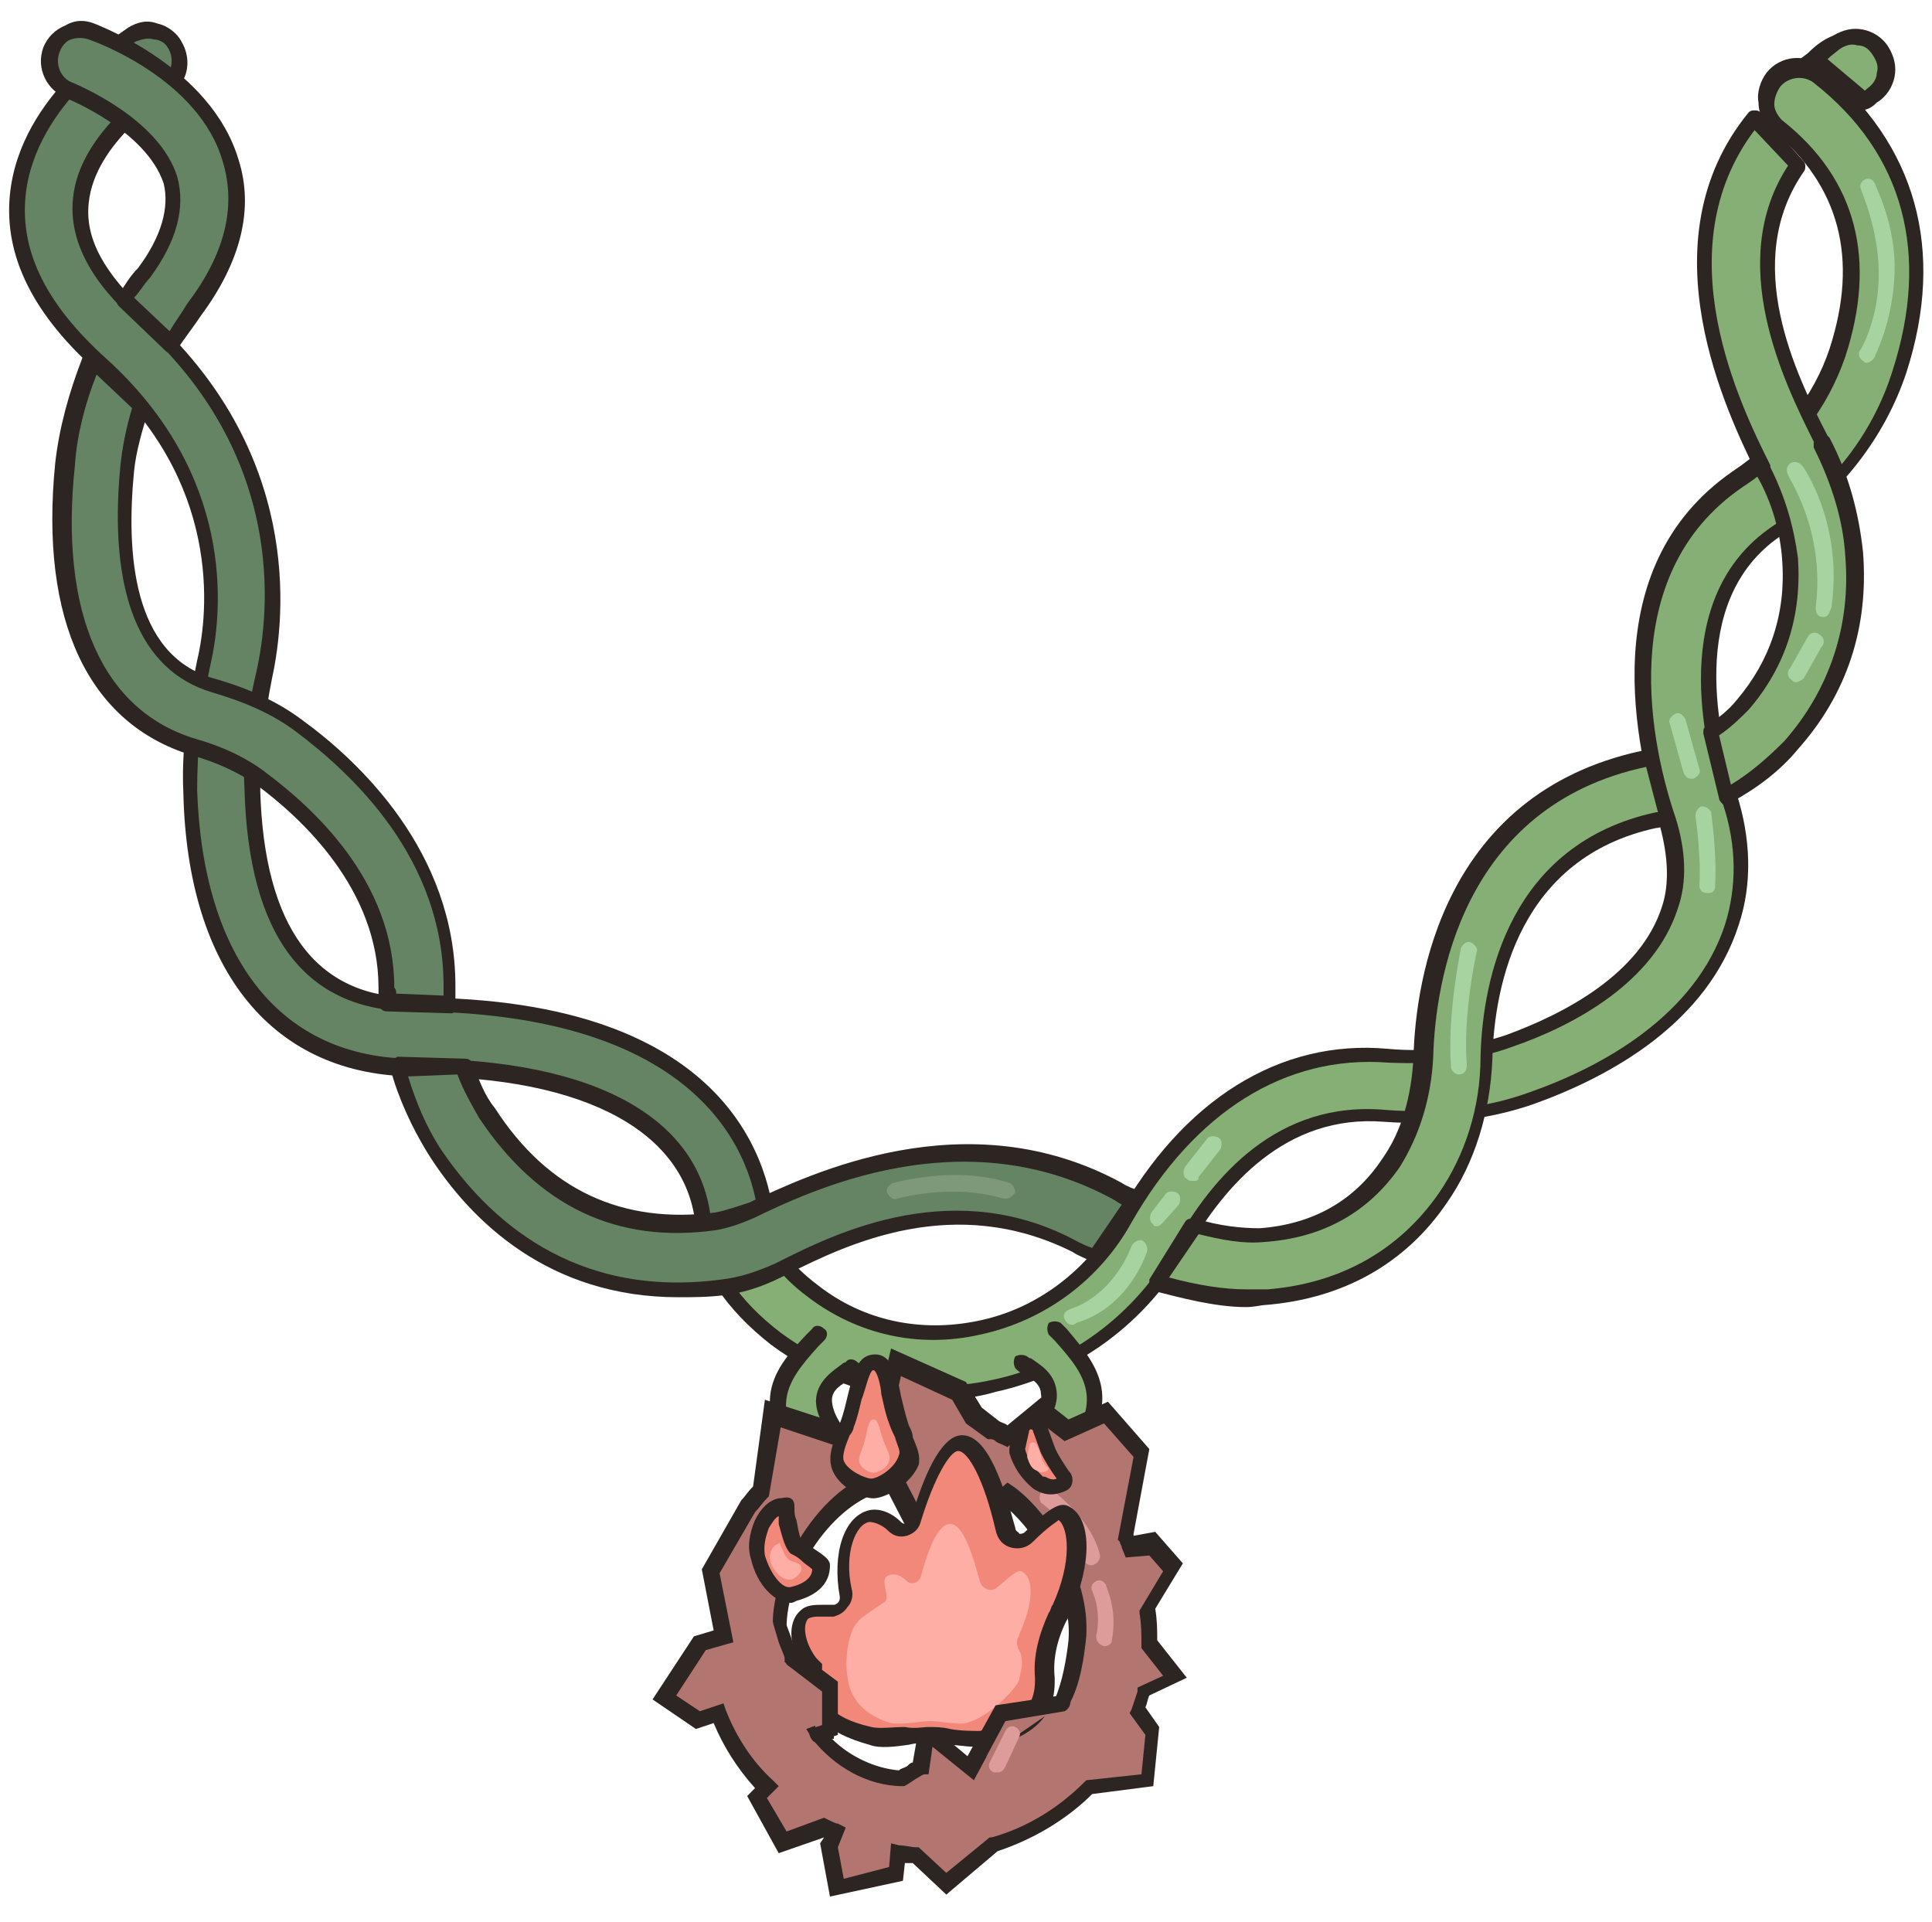 <?xml version="1.0" encoding="utf-8"?>
<!-- Generator: Adobe Illustrator 24.2.3, SVG Export Plug-In . SVG Version: 6.00 Build 0)  -->
<svg version="1.1" id="Lag_1" xmlns="http://www.w3.org/2000/svg" xmlns:xlink="http://www.w3.org/1999/xlink" x="0px" y="0px"
	 viewBox="0 0 98 97.5" style="enable-background:new 0 0 98 97.5;" xml:space="preserve">
<style type="text/css">
	.st0{fill:#85AF75;}
	.st1{fill:#2D2521;}
	.st2{fill:#648463;}
	.st3{fill:#A6D39F;}
	.st4{fill:#7D9979;}
	.st5{fill:#B27570;}
	.st6{fill:#DD9C99;}
	.st7{fill:#F28879;}
	.st8{fill:#FFAEA6;}
</style>
<g>
	<g>
		<g>
			<g>
				<g>
					<g>
						<path class="st0" d="M38.9,62.2c0,0.7,0.8,1.9,2.4,3.1c2.4,1.8,5.4,2.5,8.4,1.9c3.1-0.7,5.8-2.7,7.4-5.5
							c3.2-5.8,7.9-8.7,13.3-8.3c2.2,0.2,4.3-0.1,6.1-0.7c3.1-1.1,7-3.2,8.2-6.7c0.4-1.3,0.4-2.8-0.1-4.3
							c-1.2-3.6-3.3-12.6,3.6-17.3c2.5-1.7,4.2-3.9,5-6.4c1.6-4.8,0.5-8.7-3.1-11.6c-0.7-0.6-0.8-1.6-0.2-2.3
							c0.6-0.7,1.6-0.8,2.3-0.2c4.7,3.8,6.1,9,4.1,15.1c-1.1,3.2-3.2,6-6.3,8.1c-5,3.4-3.3,10.6-2.3,13.6c0.7,2.2,0.8,4.4,0.1,6.3
							c-1.5,4.8-6.4,7.4-10.1,8.8c-2.3,0.8-4.8,1.1-7.5,0.9c-5.2-0.4-8.5,3.4-10.3,6.6c-2,3.7-5.5,6.2-9.6,7.1
							c-0.9,0.2-1.9,0.3-2.8,0.3c-2.9,0-5.8-0.9-8.2-2.7c-2.2-1.7-3.5-3.7-3.6-5.5"/>
						<path class="st1" d="M47.5,71c-3,0-6-1-8.4-2.8c-2.3-1.8-3.7-3.9-3.8-5.8c0-0.2,0.2-0.4,0.4-0.4c0.2,0,0.4,0.2,0.4,0.4
							c0.1,1.7,1.4,3.6,3.5,5.2c2.3,1.7,5.1,2.7,7.9,2.7c0.9,0,1.9-0.1,2.8-0.3c3.9-0.8,7.3-3.3,9.3-6.9c1.9-3.4,5.2-7.3,10.7-6.8
							c2.6,0.2,5.1-0.1,7.3-0.9c3.7-1.3,8.4-3.9,9.9-8.5c0.6-1.9,0.6-4-0.1-6.1c-1-3-2.8-10.5,2.5-14.1c3-2,5.1-4.7,6.1-7.9
							c1.9-5.9,0.6-11-4-14.6c-0.5-0.4-1.3-0.3-1.7,0.2c-0.2,0.3-0.3,0.6-0.3,0.9c0,0.3,0.2,0.6,0.4,0.8c3.8,3,4.8,7.1,3.2,12
							c-0.9,2.6-2.6,4.9-5.2,6.6c-6.6,4.5-4.6,13.3-3.4,16.8c0.5,1.6,0.6,3.2,0.1,4.6c-1.2,3.7-5.2,5.9-8.4,7
							c-1.9,0.7-4,0.9-6.3,0.8c-5.2-0.4-9.8,2.5-13,8.1c-1.6,2.9-4.4,5-7.7,5.7c-3.1,0.7-6.2,0-8.7-1.9c-1.5-1.1-2.5-2.5-2.5-3.4
							c0-0.2,0.2-0.4,0.4-0.4c0.2,0,0.4,0.2,0.4,0.4c0,0.5,0.6,1.6,2.2,2.8c2.3,1.8,5.2,2.4,8.1,1.8c3-0.6,5.6-2.6,7.1-5.3
							c3.3-5.9,8.2-9,13.7-8.5c2.1,0.2,4.2-0.1,6-0.7c3-1.1,6.8-3.1,7.9-6.5c0.4-1.2,0.3-2.6-0.1-4.1C83,38,80.8,28.8,87.9,23.9
							c2.4-1.6,4.1-3.8,4.9-6.2c1.5-4.6,0.5-8.3-2.9-11.1c-0.4-0.3-0.7-0.8-0.7-1.4c-0.1-0.5,0.1-1.1,0.4-1.5c0.7-0.9,2-1,2.8-0.3
							c4.8,3.9,6.3,9.3,4.3,15.5c-1.1,3.3-3.3,6.1-6.4,8.3c-4.8,3.3-3.1,10.3-2.2,13.1c0.7,2.2,0.8,4.5,0.1,6.6
							c-1.6,5-6.5,7.7-10.4,9.1c-2.3,0.8-4.9,1.1-7.6,0.9c-5-0.4-8.1,3.3-9.9,6.4c-2.1,3.8-5.7,6.4-9.8,7.3
							C49.5,70.9,48.5,71,47.5,71z"/>
					</g>
					<g>
						<path class="st2" d="M35.7,62.4c-0.3-5.2-5.6-8.2-14.7-8.2c-7,0-11.2-5.1-11.4-14c-0.1-2.1,0.2-4.2,0.7-6.6
							c0.6-2.6,1.2-9.3-5.2-15C2,15.8,0.6,12.9,0.9,9.9c0.5-5,5.6-8,5.8-8.2c0.8-0.5,1.8-0.2,2.2,0.6c0.5,0.8,0.2,1.8-0.6,2.2
							c-0.1,0-3.9,2.4-4.2,5.7c-0.2,1.9,0.9,3.9,3.1,5.9c7.7,6.8,6.9,15,6.2,18.1c-0.5,2.1-0.7,4-0.6,5.8c0.2,7.2,3,10.9,8.2,10.9
							c16,0,17.7,8.6,17.9,11.3"/>
						<path class="st1" d="M35.7,62.8c-0.2,0-0.4-0.2-0.4-0.4c-0.3-4.9-5.5-7.8-14.2-7.8c-7.2,0-11.6-5.3-11.8-14.4
							c-0.1-2.1,0.2-4.3,0.7-6.7c0.6-2.5,1.2-9.1-5-14.6C1.7,16,0.2,13,0.5,9.9c0.5-5.2,5.8-8.3,6-8.5C7,1.1,7.5,1,8,1.2
							c0.5,0.1,1,0.5,1.2,0.9c0.6,1,0.3,2.2-0.7,2.8c0,0-3.7,2.3-4,5.4c-0.2,1.8,0.8,3.6,3,5.6c7.8,7,7,15.3,6.3,18.5
							c-0.4,2-0.6,3.9-0.6,5.7c0.2,6.9,2.8,10.5,7.8,10.5c16.4,0,18.1,8.9,18.3,11.6c0,0.2-0.2,0.4-0.4,0.4c-0.2,0-0.4-0.2-0.4-0.4
							c-0.1-2.5-1.8-10.8-17.5-10.9c-5.5,0-8.4-3.8-8.6-11.3c-0.1-1.8,0.1-3.8,0.6-5.9c0.7-3.1,1.5-11-6-17.7
							c-2.4-2.1-3.5-4.2-3.3-6.3c0.3-3.5,4.4-6,4.4-6c0.6-0.3,0.8-1.1,0.4-1.7C8.4,2.2,8.1,2,7.8,2c-0.3-0.1-0.6,0-0.9,0.1
							C6.7,2.2,1.8,5.2,1.3,9.9c-0.3,2.9,1.1,5.6,4.1,8.3c6.5,5.9,5.9,12.7,5.3,15.4c-0.5,2.3-0.7,4.4-0.7,6.5
							c0.3,8.6,4.3,13.6,11,13.6c9.3,0,14.8,3.1,15.1,8.6C36.1,62.6,35.9,62.7,35.7,62.8C35.7,62.8,35.7,62.8,35.7,62.8z"/>
					</g>
				</g>
				<g>
					<g>
						<path class="st2" d="M8.7,17.5c0.4-0.6,0.7-1.2,1.2-1.8c1.9-2.6,2.6-5.1,1.9-7.5c-1.3-4.4-6.8-6.5-7-6.6
							c-0.8-0.3-1.8,0.1-2.1,1c-0.3,0.8,0.1,1.8,1,2.1c0,0,4.2,1.6,5.1,4.5c0.4,1.4,0,3-1.3,4.7c-0.3,0.5-0.7,0.9-1,1.4L8.7,17.5z"
							/>
						<path class="st1" d="M8.7,17.9c-0.1,0-0.2,0-0.3-0.1L6,15.5C5.9,15.4,5.9,15.1,6,15c0.3-0.5,0.6-1,1-1.4
							c1.2-1.6,1.6-3.1,1.3-4.3C7.4,6.6,3.4,5,3.4,5c-1-0.4-1.6-1.5-1.2-2.6c0.2-0.5,0.6-0.9,1.1-1.1C3.8,1,4.3,1,4.8,1.2
							c0.2,0.1,5.9,2.2,7.3,6.9c0.8,2.5,0.1,5.2-1.9,7.9c-0.4,0.6-0.8,1.1-1.2,1.7C9,17.8,8.9,17.9,8.7,17.9
							C8.7,17.9,8.7,17.9,8.7,17.9z M6.8,15.1l1.8,1.7c0.3-0.5,0.6-0.9,0.9-1.4c1.9-2.5,2.5-4.9,1.8-7.2C10.1,4,4.8,2.1,4.5,2
							C4.2,1.9,3.9,1.9,3.6,2C3.3,2.1,3.1,2.4,3,2.7C2.8,3.3,3.1,4,3.7,4.2C3.9,4.3,8.1,6,9,9c0.4,1.5,0,3.2-1.4,5.1
							C7.3,14.4,7.1,14.8,6.8,15.1z"/>
					</g>
					<g>
						<path class="st2" d="M22.9,51c0-0.3,0-0.6,0-0.9c0-6.6-4.8-11.1-7.7-13.2c-1.2-0.9-2.6-1.6-4.4-2.1c-4.3-1.3-4.7-6.7-4.3-10.9
							c0.1-1,0.3-2.1,0.7-3.1l-2.5-2.5c-0.7,1.7-1.2,3.5-1.4,5.3c-0.8,7.8,1.5,12.9,6.6,14.4c1.4,0.4,2.5,0.9,3.4,1.6
							c2.4,1.7,6.3,5.4,6.3,10.6c0,0.3,0,0.5,0,0.8L22.9,51z"/>
						<path class="st1" d="M22.9,51.4C22.9,51.4,22.9,51.4,22.9,51.4l-3.3-0.1c-0.2,0-0.4-0.2-0.4-0.4c0-0.3,0-0.5,0-0.8
							c0-5-3.9-8.6-6.2-10.3c-0.9-0.6-1.9-1.1-3.3-1.5c-5.2-1.6-7.7-6.8-6.9-14.8c0.2-1.8,0.7-3.6,1.4-5.4c0.1-0.1,0.2-0.2,0.3-0.2
							c0.1,0,0.3,0,0.4,0.1l2.5,2.5c0.1,0.1,0.1,0.3,0.1,0.4c-0.3,1-0.6,2-0.7,3c-0.4,4.1-0.1,9.3,4,10.5c1.8,0.5,3.3,1.2,4.5,2.1
							c2.9,2.1,7.8,6.7,7.8,13.5c0,0.3,0,0.6,0,0.9c0,0.1,0,0.2-0.1,0.3C23.1,51.3,23,51.4,22.9,51.4z M20.1,50.4l2.4,0.1
							c0-0.2,0-0.3,0-0.5c0-6.5-4.7-10.8-7.5-12.9c-1.2-0.9-2.6-1.5-4.3-2c-3.6-1.1-5.2-5-4.6-11.4c0.1-1,0.3-2,0.6-3L4.9,19
							c-0.6,1.5-1,3.1-1.1,4.6C3,31.1,5.2,36.1,10,37.5c1.4,0.4,2.6,1,3.5,1.7c2.4,1.8,6.5,5.5,6.5,10.9
							C20.1,50.2,20.1,50.3,20.1,50.4z"/>
					</g>
					<g>
						<path class="st0" d="M94.6,5.1c0.1-0.1,0.3-0.2,0.4-0.3c0.7-0.5,1-1.5,0.5-2.2c-0.5-0.7-1.5-1-2.2-0.5C92.8,2.4,92.4,2.7,92,3
							L94.6,5.1z"/>
						<path class="st1" d="M94.5,5.6l-3.2-2.6l0.4-0.3C92.1,2.3,92.5,2,93,1.8c0.5-0.3,1-0.4,1.5-0.3c0.5,0.1,1,0.4,1.3,0.9
							c0.3,0.5,0.4,1,0.3,1.5s-0.4,1-0.9,1.3c-0.1,0.1-0.2,0.2-0.4,0.3L94.5,5.6z M92.7,3l1.9,1.6c0,0,0.1-0.1,0.1-0.1
							C95,4.3,95.2,4,95.2,3.7c0.1-0.3,0-0.6-0.2-0.9c-0.2-0.3-0.4-0.5-0.8-0.5c-0.3-0.1-0.6,0-0.9,0.2C93.2,2.6,92.9,2.8,92.7,3z"
							/>
					</g>
					<g>
						<path class="st0" d="M91.2,8.4c-3.4,4.8-0.3,11,1.2,14c0.9,1.9,1.5,3.8,1.6,5.7c0.3,3.7-0.8,7-3.2,9.7c-0.9,1-2,1.9-3.3,2.6
							l-0.8-3.3c0.6-0.4,1.2-0.9,1.6-1.4c1.8-2.1,2.6-4.5,2.4-7.4c-0.1-1.5-0.6-3-1.3-4.5C88,20.9,83.7,12.4,89,5.9L91.2,8.4z"/>
						<path class="st1" d="M87.6,40.8c-0.1,0-0.1,0-0.2,0c-0.1-0.1-0.2-0.2-0.2-0.3l-0.8-3.3c0-0.2,0-0.3,0.2-0.4
							c0.6-0.4,1.1-0.8,1.5-1.3c1.7-2,2.5-4.4,2.3-7.1c-0.1-1.4-0.5-2.9-1.3-4.3l0-0.1c-1.4-2.9-5.8-11.7-0.4-18.3
							c0.1-0.1,0.2-0.1,0.3-0.1c0.1,0,0.2,0,0.3,0.1l2.2,2.5c0.1,0.1,0.1,0.4,0,0.5c-3.2,4.6-0.4,10.3,1.2,13.4l0.1,0.1
							c1,1.9,1.5,3.9,1.7,5.8c0.3,3.8-0.8,7.2-3.3,10c-0.9,1.1-2.1,2-3.4,2.7C87.7,40.8,87.6,40.8,87.6,40.8z M87.2,37.3l0.6,2.5
							c1-0.6,1.9-1.4,2.7-2.2c2.3-2.6,3.4-5.9,3.1-9.4c-0.1-1.8-0.7-3.7-1.6-5.5L92,22.4c-1.5-3-4.5-9.1-1.3-14L89,6.6
							c-4.6,6.1-0.7,14,0.8,17l0,0.1c0.8,1.6,1.2,3.1,1.4,4.6c0.2,2.9-0.6,5.5-2.5,7.7C88.3,36.4,87.8,36.9,87.2,37.3z"/>
					</g>
					<g>
						<path class="st0" d="M84.6,41.5c-0.2,0-0.3,0.1-0.5,0.1c-7.2,1.5-8.5,8.2-8.6,12c-0.1,2.6-0.9,5.1-2.2,7.1c-2,3-5.1,4.7-9,5
							c-0.4,0-0.7,0-1.1,0c-1.3,0-2.9-0.3-4.5-0.8l1.8-2.9c1.2,0.4,2.4,0.6,3.5,0.5c2.9-0.2,5.1-1.5,6.5-3.6c1-1.5,1.6-3.4,1.7-5.4
							c0.1-3.8,1.5-13,11.1-15.1c0.1,0,0.2-0.1,0.4-0.1L84.6,41.5z"/>
						<path class="st1" d="M63.2,66.3c-1.6,0-3.4-0.5-4.6-0.8c-0.1,0-0.2-0.1-0.3-0.2c0-0.1,0-0.3,0-0.4l1.8-2.9
							c0.1-0.2,0.3-0.2,0.5-0.2c1.3,0.4,2.4,0.5,3.3,0.5c2.7-0.2,4.8-1.4,6.2-3.5c1-1.4,1.5-3.2,1.6-5.2c0.1-3.9,1.5-13.3,11.5-15.5
							c0.1,0,0.2-0.1,0.3-0.1c0.2-0.1,0.4,0.1,0.5,0.3l0.8,3.1c0,0.1,0,0.2,0,0.3c-0.1,0.1-0.1,0.2-0.3,0.2c-0.2,0-0.3,0.1-0.5,0.1
							c-6.9,1.5-8.2,7.9-8.3,11.7c-0.1,2.7-0.9,5.3-2.3,7.3c-2.1,3.1-5.3,4.9-9.3,5.2C64,66.2,63.6,66.3,63.2,66.3z M59.3,64.8
							c1.5,0.4,2.8,0.6,3.9,0.6c0.4,0,0.7,0,1.1,0c3.7-0.3,6.7-2,8.7-4.9c1.3-1.9,2.1-4.3,2.1-6.9c0.1-4,1.5-10.8,8.9-12.4
							c0,0,0.1,0,0.1,0l-0.6-2.3c-9.4,2-10.7,11-10.8,14.7c-0.1,2.1-0.7,4-1.7,5.6c-1.6,2.3-3.9,3.6-6.9,3.8c-1,0.1-2.1-0.1-3.3-0.4
							L59.3,64.8z"/>
					</g>
					<g>
						<path class="st2" d="M55.5,63.8c-0.3-0.2-0.7-0.3-1-0.5c-6.4-3.5-12.3-0.2-15.1,1.1c-0.9,0.5-1.9,0.7-2.8,0.9
							c-7.7,1-12.2-3.2-14.7-6.9c-0.8-1.3-1.4-2.7-1.8-4.2l3.4,0.1c0.3,0.8,0.7,1.6,1.1,2.3c2.8,4.3,6.7,6.1,11.6,5.5
							c0.6-0.1,1.2-0.3,1.8-0.6c3.2-1.5,10.8-5.2,18.5-1c0.3,0.2,0.6,0.3,0.9,0.5L55.5,63.8z"/>
						<path class="st1" d="M34.4,65.8c-6.5,0-10.5-3.8-12.7-7.3c-0.8-1.3-1.5-2.8-1.9-4.3c0-0.1,0-0.3,0.1-0.4
							c0.1-0.1,0.2-0.2,0.3-0.2l3.4,0.1c0.2,0,0.3,0.1,0.4,0.3c0.3,0.8,0.6,1.6,1.1,2.2c2.7,4.2,6.5,5.9,11.2,5.3
							c0.5-0.1,1.1-0.3,1.7-0.5c3-1.4,11-5.3,18.9-1c0.3,0.2,0.6,0.3,0.9,0.4c0.1,0.1,0.2,0.1,0.2,0.3s0,0.2-0.1,0.3l-2,2.9
							c-0.1,0.2-0.3,0.2-0.5,0.1c-0.4-0.2-0.7-0.3-1-0.5C48.4,60.5,43,63.1,40,64.6l-0.4,0.2c-1,0.5-2,0.8-2.9,0.9
							C35.9,65.8,35.1,65.8,34.4,65.8z M20.7,54.6c0.4,1.3,0.9,2.5,1.6,3.6c2.4,3.6,6.8,7.7,14.3,6.7c0.9-0.1,1.8-0.4,2.7-0.8
							l0.4-0.2c2.8-1.4,8.8-4.3,15-0.9c0.2,0.1,0.4,0.2,0.7,0.3l1.5-2.2c-0.2-0.1-0.3-0.2-0.5-0.3c-7.6-4.1-15.3-0.4-18.2,1
							c-0.7,0.3-1.3,0.5-1.9,0.6c-5,0.7-9-1.2-12-5.7c-0.4-0.7-0.8-1.4-1.1-2.2L20.7,54.6z"/>
					</g>
				</g>
			</g>
			<g>
				<path class="st3" d="M94.7,18.4c-0.1,0-0.1,0-0.2-0.1c-0.2-0.1-0.3-0.4-0.1-0.6c0,0,0.9-1.5,0.9-3.8c0-2.3-0.9-4.2-0.9-4.3
					c-0.1-0.2,0-0.4,0.2-0.5c0.2-0.1,0.4,0,0.5,0.2c0,0.1,1.1,2.1,1,4.6c-0.1,2.5-1,4.1-1,4.2C95,18.3,94.8,18.4,94.7,18.4z"/>
			</g>
			<g>
				<path class="st3" d="M92.5,31.3C92.4,31.3,92.4,31.3,92.5,31.3c-0.3,0-0.4-0.2-0.4-0.5c0.5-3.9-1.4-6.6-1.4-6.7
					c-0.1-0.2-0.1-0.4,0.1-0.6c0.2-0.1,0.4-0.1,0.6,0.1c0.1,0.1,2.1,3,1.5,7.2C92.8,31.1,92.7,31.3,92.5,31.3z"/>
			</g>
			<g>
				<path class="st3" d="M91.1,34.6c-0.1,0-0.1,0-0.2-0.1c-0.2-0.1-0.3-0.4-0.1-0.6l0.9-1.6c0.1-0.2,0.4-0.3,0.6-0.1
					c0.2,0.1,0.3,0.4,0.1,0.6l-0.9,1.6C91.4,34.5,91.2,34.6,91.1,34.6z"/>
			</g>
			<g>
				<path class="st3" d="M85.8,39.5c-0.2,0-0.3-0.1-0.4-0.3l-0.7-2.5c-0.1-0.2,0.1-0.4,0.3-0.5c0.2-0.1,0.4,0.1,0.5,0.3l0.7,2.5
					c0.1,0.2-0.1,0.4-0.3,0.5C85.9,39.5,85.9,39.5,85.8,39.5z"/>
			</g>
			<g>
				<path class="st3" d="M86.6,45.3C86.6,45.3,86.6,45.3,86.6,45.3c-0.3,0-0.4-0.2-0.4-0.4c0.1-1.5-0.2-3.5-0.2-3.5
					c0-0.2,0.1-0.4,0.3-0.5c0.2,0,0.4,0.1,0.5,0.3c0,0.1,0.3,2.1,0.2,3.7C87,45.2,86.9,45.3,86.6,45.3z"/>
			</g>
			<g>
				<path class="st3" d="M74,54.5c-0.2,0-0.4-0.2-0.4-0.4c-0.2-2.7,0.5-5.9,0.5-6c0.1-0.2,0.3-0.4,0.5-0.3c0.2,0.1,0.4,0.3,0.3,0.5
					c0,0-0.7,3.1-0.5,5.7C74.4,54.3,74.3,54.5,74,54.5C74,54.5,74,54.5,74,54.5z"/>
			</g>
			<g>
				<path class="st3" d="M60.5,59.9c-0.1,0-0.2,0-0.3-0.1c-0.2-0.1-0.2-0.4-0.1-0.6l1.1-1.4c0.1-0.2,0.4-0.2,0.6-0.1
					c0.2,0.1,0.2,0.4,0.1,0.6l-1.1,1.4C60.8,59.9,60.7,59.9,60.5,59.9z"/>
			</g>
			<g>
				<path class="st3" d="M58.7,62.2c-0.1,0-0.2,0-0.2-0.1c-0.2-0.1-0.2-0.4-0.1-0.6l0.7-0.9c0.1-0.2,0.4-0.2,0.6-0.1
					c0.2,0.1,0.2,0.4,0.1,0.6L59,62C58.9,62.1,58.8,62.2,58.7,62.2z"/>
			</g>
			<g>
				<path class="st3" d="M54.4,67.2c-0.2,0-0.3-0.1-0.4-0.3c-0.1-0.2,0-0.4,0.3-0.5c2.3-0.8,3.1-3.2,3.1-3.2
					c0.1-0.2,0.3-0.3,0.5-0.3c0.2,0.1,0.3,0.3,0.3,0.5c0,0.1-0.9,2.9-3.6,3.7C54.5,67.2,54.4,67.2,54.4,67.2z"/>
			</g>
			<g>
				<path class="st4" d="M51,60.8c0,0-0.1,0-0.1,0c-2.6-0.8-5.4,0-5.4,0c-0.2,0.1-0.4-0.1-0.5-0.3c-0.1-0.2,0.1-0.4,0.3-0.5
					c0.1,0,3.1-0.9,5.9,0c0.2,0.1,0.3,0.3,0.3,0.5C51.3,60.7,51.2,60.8,51,60.8z"/>
			</g>
		</g>
		<g>
			<g>
				<path class="st0" d="M43.3,69.2c-0.3,0.4-3.3,1.2,0.4,4.6c0.5,0.4,0.5,1.2,0.1,1.6c-0.2,0.2-0.5,0.4-0.9,0.4
					c-0.3,0-0.6-0.1-0.8-0.3c-4.3-4-2.3-5.8-0.6-7.8"/>
				<path class="st1" d="M42.9,76.1c-0.4,0-0.8-0.1-1.1-0.4c-4.4-4.1-2.6-6.2-0.9-8l0.3-0.3c0.1-0.2,0.4-0.2,0.6,0
					c0.2,0.1,0.2,0.4,0,0.6l-0.3,0.3c-1.6,1.8-3,3.4,0.8,6.9c0.3,0.3,0.8,0.2,1.1,0c0.1-0.1,0.2-0.3,0.2-0.5c0-0.2-0.1-0.4-0.2-0.5
					c-1.4-1.3-2.1-2.4-2-3.3c0.1-0.9,0.9-1.4,1.3-1.7c0.1-0.1,0.2-0.1,0.2-0.1c0.1-0.2,0.4-0.2,0.6,0c0.2,0.1,0.2,0.4,0,0.6
					c-0.1,0.1-0.2,0.2-0.4,0.3c-0.4,0.2-0.9,0.5-0.9,1c0,0.4,0.2,1.3,1.7,2.6c0.3,0.3,0.5,0.7,0.5,1.1c0,0.4-0.1,0.8-0.4,1.1
					C43.8,76,43.4,76.1,42.9,76.1z"/>
			</g>
		</g>
		<g>
			<g>
				<path class="st0" d="M51.9,69c0.3,0.4,3.3,1.2-0.4,4.6c-0.5,0.4-0.5,1.2-0.1,1.6c0.2,0.2,0.5,0.4,0.9,0.4c0.3,0,0.6-0.1,0.8-0.3
					c4.3-4,2.3-5.8,0.6-7.8"/>
				<path class="st1" d="M52.2,76c-0.4,0-0.9-0.2-1.2-0.5c-0.3-0.3-0.4-0.7-0.4-1.1c0-0.4,0.2-0.8,0.5-1.1c1.5-1.4,1.8-2.2,1.7-2.6
					c0-0.5-0.5-0.8-0.9-1c-0.2-0.1-0.3-0.2-0.4-0.3c-0.1-0.2-0.1-0.4,0-0.6c0.2-0.1,0.4-0.1,0.6,0c0,0,0.1,0.1,0.2,0.1
					c0.4,0.3,1.2,0.7,1.3,1.7c0.1,0.9-0.6,2-2,3.3c-0.1,0.1-0.2,0.3-0.2,0.5s0.1,0.4,0.2,0.5c0.3,0.3,0.8,0.3,1.1,0
					c3.8-3.5,2.4-5.1,0.8-6.9l-0.3-0.3c-0.1-0.2-0.1-0.4,0-0.6c0.2-0.1,0.4-0.1,0.6,0l0.3,0.3c1.6,1.9,3.5,4-0.9,8
					C53,75.8,52.6,76,52.2,76z"/>
			</g>
		</g>
	</g>
	<g>
		<g>
			<g>
				<path class="st5" d="M59.6,85.1l-1.3-1.7c0,0,0-0.1,0-0.1c0-0.6,0-1.1-0.1-1.7l1.3-2.2l-1.1-1.2l-1.2,0.3
					c-0.1-0.2-0.1-0.3-0.2-0.5l0.8-4.2L56,71.7l-1.9,0.9l-1.3-1.1l-1.6,1.4c-0.3-0.1-0.4-0.3-0.7-0.4l-1-0.8l-0.7-1.2l-3.2-1.5
					l-0.6,2.5l-1,0.8c-0.4,0.1-0.7,0.2-1.1,0.4l-3.6-1.2l-0.5,4.1c-0.2,0.2-0.4,0.5-0.6,0.7L36,79.7l0.7,3.3l-1.2,0.3l-1.8,2.7
					l1.7,1.2l1.1-0.3c0.6,1.4,1.4,2.7,2.5,3.8l-0.5,0.5l1.3,2.3l2.1-0.8c0.2,0.1,0.4,0.2,0.6,0.3L42,93.6l0.4,2.1l3-0.7l0.1-1.1
					c0.3,0,0.6,0.1,0.9,0.1l1.6,1.5l2.4-2c1.9-0.6,3.5-1.6,4.8-2.9l2.9-0.3l0.3-2.5l-0.7-1.1c0.1-0.3,0.2-0.6,0.3-0.9L59.6,85.1z
					 M54.7,83.2c-0.1,1.1-0.3,2.4-0.8,3.3l-3.1,0.4l-1.5,2.8L47,87.8l-0.3,1.8c0,0-0.9,0.6-1,0.6c-1.6,0-3.3-0.9-4.2-2.2l0.6-0.2
					l0-2.2l-1.9-1.4c0,0-0.6-1.8-0.6-1.8c0.1-3.1,3-7.1,5.7-7.3l1.5,2.9h1.9l2.4-2.1C52.8,77,54.9,80.2,54.7,83.2z"/>
				<path class="st1" d="M42.1,96.2l-0.5-2.7l0.2-0.3c0,0,0,0,0,0L39.5,94l-1.6-2.9l0.4-0.4c-0.9-1-1.6-2.1-2.1-3.3l-0.9,0.3
					l-2.2-1.5l2.1-3.2l1-0.3l-0.6-3.1l2-3.5c0.2-0.2,0.3-0.4,0.6-0.7l0.6-4.4l4,1.3c0.3-0.1,0.6-0.2,0.9-0.3l0.8-0.7l0.7-2.9
					l3.8,1.7l0.8,1.3l0.9,0.7c0.2,0.1,0.3,0.1,0.4,0.2c0,0,0,0,0,0l1.7-1.4l1.4,1.1l2-0.9l2.1,2.4l-0.8,4.3c0,0,0,0.1,0,0.1l1.1-0.2
					l1.4,1.6l-1.4,2.3c0.1,0.6,0.1,1.1,0.1,1.6l1.5,1.9l-1.9,0.9c-0.1,0.2-0.1,0.4-0.2,0.6l0.7,1l-0.3,3L55.4,91
					c-1.3,1.3-3,2.3-4.8,2.9l-2.6,2.2l-1.7-1.6c-0.1,0-0.2,0-0.4,0l-0.1,0.9L42.1,96.2z M42.5,93.7l0.3,1.6l2.3-0.6l0.1-1.2l0.4,0.1
					c0.3,0,0.6,0.1,0.9,0.1l0.1,0L48,95l2.2-1.8l0.1,0c1.8-0.5,3.4-1.5,4.7-2.8l0.1-0.1l2.8-0.3l0.2-2l-0.8-1.1l0.1-0.2
					c0.1-0.3,0.2-0.6,0.3-0.9l0-0.2l1.3-0.6l-1.1-1.4l0-0.2c0-0.5,0-1-0.1-1.6l0-0.1l1.2-2l-0.7-0.8L57.1,79l-0.2-0.5
					c0-0.1-0.1-0.2-0.1-0.3l-0.1-0.1l0.8-4.2l-1.5-1.7L54,73.1l-1.3-1l-1.6,1.3l-0.2-0.1c-0.2-0.1-0.3-0.1-0.4-0.2
					c-0.1-0.1-0.2-0.1-0.3-0.1l-0.1,0l-1.1-0.8l-0.7-1.2l-2.6-1.2l-0.5,2.2l-1.1,1l-0.1,0c-0.3,0.1-0.7,0.2-1,0.4l-0.1,0.1l-3.3-1.1
					L39,75.9L38.9,76c-0.2,0.2-0.4,0.5-0.6,0.7l-1.8,3.1l0.7,3.5l-1.4,0.4L34.3,86l1.2,0.8l1.2-0.4l0.1,0.3c0.5,1.3,1.3,2.6,2.4,3.6
					l0.3,0.3l-0.6,0.6l1,1.7l1.9-0.7l0.2,0.1c0.2,0.1,0.4,0.2,0.5,0.2l0.4,0.2L42.5,93.7z M45.8,90.6C45.7,90.6,45.7,90.6,45.8,90.6
					c-1.8,0-3.5-1-4.6-2.4l-0.3-0.5l0.8-0.3l0-1.7l-1.9-1.4l0-0.2c0-0.1-0.2-0.5-0.3-0.8c-0.3-1-0.3-1-0.3-1.1
					c0.1-3.2,3-7.5,6.1-7.7l0.3,0l1.5,2.9h1.5l2.5-2.2l0.3,0.2c1.7,1.2,3.9,4.5,3.7,7.6l0,0c-0.1,1-0.3,2.5-0.9,3.5l-0.1,0.2
					L51,87.3l-1.6,3l-2.1-1.7L47.1,90l-0.2,0c-0.1,0-0.2,0.1-0.4,0.2C45.9,90.6,45.9,90.6,45.8,90.6z M42.2,88.2
					c0.9,0.9,2.2,1.5,3.4,1.6c0.1-0.1,0.2-0.1,0.4-0.2c0.1-0.1,0.2-0.2,0.3-0.2l0.4-2.3l2.4,2l1.3-2.5l3.1-0.4
					c0.4-0.9,0.6-2.1,0.7-3l0,0c0.2-2.5-1.6-5.4-3.1-6.7l-2.3,2h-2.3l-1.5-2.9c-2.4,0.4-5,3.8-5.1,6.8c0,0.1,0.2,0.5,0.3,0.9
					c0.1,0.4,0.2,0.6,0.2,0.8l1.9,1.4l0,2.7L42.2,88.2z M53.8,86.5L53.8,86.5L53.8,86.5z"/>
			</g>
			<g>
				<path class="st6" d="M55.4,79.4c-0.2,0-0.4-0.1-0.4-0.3c-0.3-1.5-2.1-2.8-2.1-2.8c-0.2-0.1-0.2-0.4-0.1-0.6
					c0.1-0.2,0.4-0.2,0.6-0.1c0.1,0.1,2,1.5,2.4,3.3C55.8,79.1,55.7,79.3,55.4,79.4C55.4,79.4,55.4,79.4,55.4,79.4z"/>
			</g>
			<g>
				<path class="st6" d="M56,83.5C56,83.5,56,83.5,56,83.5c-0.3-0.1-0.4-0.3-0.4-0.5c0.3-1.3-0.2-2.3-0.2-2.3
					c-0.1-0.2,0-0.4,0.2-0.5c0.2-0.1,0.4,0,0.5,0.2c0,0.1,0.6,1.2,0.3,2.8C56.4,83.4,56.2,83.5,56,83.5z"/>
			</g>
		</g>
		<g>
			<g>
				<path class="st7" d="M38.5,79c0.3,1.2,1.1,2,1.8,1.9c0.5-0.1,1.4-0.5,1.4-1.4c0-0.2-1-0.7-1.2-1c-0.2-0.2-0.3-0.6-0.4-1.3
					c-0.1-0.8,0-0.9-0.3-0.8C38.9,76.6,38.1,77.8,38.5,79z"/>
				<path class="st1" d="M40.1,81.3c-0.8,0-1.7-0.9-2-2.2c-0.2-0.6-0.1-1.3,0.2-2c0.3-0.6,0.7-1,1.2-1.1c0.2,0,0.4-0.1,0.6,0
					c0.2,0.1,0.2,0.3,0.2,0.6c0,0.1,0,0.3,0.1,0.5c0.1,0.6,0.2,1,0.3,1.1c0.1,0.1,0.3,0.2,0.5,0.3c0.6,0.4,0.9,0.6,0.9,0.9
					c0,0.9-0.6,1.5-1.7,1.8C40.2,81.3,40.2,81.3,40.1,81.3z M39.5,76.9c-0.2,0.1-0.3,0.3-0.5,0.6c-0.1,0.3-0.3,0.8-0.2,1.4l0,0
					c0.3,1,0.9,1.7,1.3,1.6c0.5-0.1,1.1-0.4,1.1-0.9c-0.1-0.1-0.4-0.3-0.5-0.4c-0.2-0.2-0.4-0.3-0.6-0.4c-0.3-0.3-0.4-0.8-0.6-1.5
					C39.5,77.1,39.5,77,39.5,76.9z"/>
			</g>
			<g>
				<path class="st8" d="M39.2,79.5c0.3,0.5,0.7,0.7,1,0.6c0.2-0.1,0.6-0.4,0.4-0.7c0-0.1-0.5-0.2-0.6-0.3c-0.1-0.1-0.2-0.2-0.3-0.5
					c-0.2-0.3-0.1-0.4-0.2-0.3C39.1,78.4,38.9,79,39.2,79.5z"/>
			</g>
		</g>
		<g>
			<g>
				<path class="st7" d="M53.9,76.7c-0.3-0.1-1.1,0.6-1.7,1.2c-0.4,0.4-1.1,0.2-1.3-0.4c-0.4-1.7-1.3-4.3-2.3-4.3
					c-1,0-1.8,2.4-2.2,4c-0.1,0.5-0.7,0.6-1.1,0.3c-0.4-0.4-0.8-0.6-1.3-0.5c-1.1,0.2-1.6,2-1.2,3.9l0,0c0.1,0.4-0.2,0.8-0.6,0.9
					c-0.2,0-0.4,0-0.7,0c-0.3-0.1-0.6,0-0.8,0.2c-0.5,0.5-0.4,1.6,0.4,2.5c0,0.1,0.1,0.1,0.1,0.1c0,0.2-0.1,0.4-0.1,0.6
					c0,1.5,0.8,2.4,2.9,2.9c0.7,0.2,2.2-0.1,2.9-0.1c0.7,0,2.1,0.3,2.7,0.2c2.3-0.5,3.2-1.4,3.2-3c0-0.1,0-0.1,0-0.2
					C52.9,84,53.2,83,53.6,82c0.1-0.1,0.1-0.3,0.2-0.4C54.8,79.4,54.9,77.2,53.9,76.7z"/>
				<path class="st1" d="M49.4,88.6c-0.4,0-0.9-0.1-1.3-0.1c-0.4,0-0.7-0.1-1-0.1c-0.3,0-0.6,0-1,0.1c-0.7,0.1-1.5,0.2-2,0
					c-2.2-0.6-3.2-1.6-3.2-3.3c0-0.1,0-0.3,0-0.4c0,0,0,0,0,0c-0.9-1.1-1-2.5-0.3-3.1c0.3-0.3,0.7-0.3,1.2-0.3c0.2,0,0.3,0,0.5,0
					c0.1,0,0.2-0.1,0.2-0.1c0.1-0.1,0.1-0.2,0.1-0.3c-0.4-2.2,0.2-4.1,1.5-4.4c0.5-0.1,1.1,0.1,1.6,0.6c0.1,0.1,0.2,0.1,0.3,0.1
					c0,0,0.1-0.1,0.2-0.2c0.8-2.8,1.7-4.3,2.6-4.3c1.3,0,2.1,2.5,2.7,4.7c0,0.2,0.2,0.2,0.2,0.3c0.1,0,0.2,0,0.3-0.1
					c1.3-1.3,1.8-1.5,2.2-1.3c1.2,0.6,1.2,2.9,0.1,5.4c-0.1,0.1-0.1,0.3-0.2,0.4c-0.5,1-0.7,2-0.6,2.9c0,0.1,0,0.1,0,0.2
					c0,1.8-1.1,2.8-3.5,3.4C49.8,88.6,49.6,88.6,49.4,88.6z M47.1,87.6c0.3,0,0.7,0,1.1,0.1c0.5,0.1,1.2,0.1,1.5,0.1
					c2.5-0.5,2.8-1.6,2.8-2.6c0,0,0-0.1,0-0.1c-0.1-1.1,0.2-2.2,0.7-3.3c0.1-0.1,0.1-0.3,0.2-0.4c1-2.2,0.8-3.9,0.3-4.3
					c-0.1,0.1-0.5,0.3-1.3,1.1c-0.3,0.3-0.7,0.4-1.1,0.3c-0.4-0.1-0.7-0.4-0.8-0.9c-0.6-2.6-1.4-4-1.9-4c-0.4,0-1.2,1.3-1.9,3.6
					c-0.1,0.4-0.4,0.6-0.7,0.7c-0.4,0.1-0.7,0-1-0.3c-0.2-0.2-0.6-0.4-0.9-0.4c-0.7,0.1-1.3,1.6-0.9,3.4c0.1,0.3,0,0.7-0.2,0.9
					c-0.2,0.3-0.4,0.4-0.7,0.5c-0.3,0-0.5,0-0.8,0c-0.1,0-0.3,0-0.5,0.1c-0.3,0.3-0.2,1.2,0.4,2c0,0,0,0,0.1,0.1l0.2,0.2l0,0.2
					c0,0.2-0.1,0.3-0.1,0.5c0,1.1,0.4,2,2.6,2.5c0.4,0.1,1.1,0,1.7,0C46.4,87.7,46.8,87.6,47.1,87.6z"/>
			</g>
			<g>
				<path class="st8" d="M51.8,79.7c-0.2-0.1-0.7,0.4-1.2,0.8c-0.3,0.3-0.8,0.1-0.9-0.3c-0.3-1.1-0.8-2.9-1.5-2.9
					c-0.7,0-1.2,1.6-1.5,2.7c-0.1,0.3-0.5,0.4-0.7,0.2c-0.3-0.3-0.6-0.4-0.9-0.3c-0.6,0.2,0.2,1.2-0.3,1.4c-0.9,0.6-1.3,0.9-1.3,1
					c-0.4,0.3-0.7,1.8-0.5,2.8c0.1,1,0.8,1.9,2.2,2.3c0.5,0.1,1.5-0.1,2-0.1c0.5,0,1.4,0.2,1.8,0.1c1.2-0.3,2.6-1.8,2.7-2.2
					c0.1-0.6,0.2-0.7,0.1-1.2c0-0.2-0.3-0.5-0.2-0.8c0-0.1,0.1-0.2,0.1-0.3C52.4,81.4,52.5,80,51.8,79.7z"/>
			</g>
		</g>
		<g>
			<g>
				<path class="st7" d="M51.6,73.5c0,0,0,0.1,0,0.1c0.2,0.6,0.5,1.2,1,1.6c0,0,0,0,0,0c0.3,0.3,0.8,0.3,1.1,0
					c0.1-0.1,0.2-0.3,0.1-0.4v0c-0.3-0.3-0.6-0.9-0.8-1.3l-0.4-1.1c-0.2-0.5-0.9-0.4-1,0.1L51.6,73.5z"/>
				<path class="st1" d="M53.3,75.8c-0.3,0-0.6-0.1-0.9-0.3l0,0c-0.6-0.5-1-1.1-1.2-1.8c0-0.1,0-0.2,0-0.2l0,0l0.1-1
					c0.1-0.4,0.4-0.8,0.8-0.8c0.4,0,0.8,0.2,1,0.6l0.4,1.1c0.1,0.3,0.5,0.9,0.7,1.2c0.2,0.2,0.2,0.4,0.2,0.5c0,0.2-0.1,0.4-0.3,0.5
					C53.9,75.7,53.6,75.8,53.3,75.8z M52,73.5C52,73.5,52,73.5,52,73.5c0.1,0.5,0.5,1,0.9,1.4l0.1,0c0.2,0.1,0.4,0.2,0.6,0.1
					c-0.3-0.4-0.6-0.9-0.8-1.3l-0.4-1.1c0,0,0-0.1-0.1-0.1c-0.1,0-0.1,0.1-0.1,0.1L52,73.5z"/>
			</g>
			<g>
				<path class="st8" d="M52.1,73.9C52.1,74,52.1,74,52.1,73.9c0.1,0.3,0.2,0.6,0.5,0.7c0,0,0,0,0,0c0.1,0.1,0.4,0.1,0.5,0
					c0.1-0.1,0.1-0.1,0-0.2l0,0c-0.1-0.1-0.3-0.4-0.3-0.6l-0.2-0.5c-0.1-0.2-0.4-0.2-0.4,0.1L52.1,73.9z"/>
			</g>
		</g>
		<g>
			<g>
				<path class="st7" d="M45.6,72.4c0.2,0.7,0.6,1.3,0.5,1.8c-0.2,0.9-1.4,1.5-1.8,1.5c-0.4,0-1.5-0.5-1.8-1.2
					c-0.2-0.6,0.2-1.3,0.4-2c0.5-1.6,0.6-3.2,1.3-3.2S45.1,70.7,45.6,72.4z"/>
				<path class="st1" d="M44.3,76c-0.6,0-1.8-0.6-2.1-1.5c-0.2-0.6,0-1.2,0.3-1.9c0-0.1,0.1-0.3,0.1-0.4c0.2-0.5,0.3-1,0.4-1.4
					c0.3-1.2,0.5-2.1,1.4-2.1c0.8,0,1.1,1,1.3,2.1c0.1,0.4,0.2,0.9,0.4,1.5l0,0c0.1,0.2,0.2,0.4,0.2,0.6c0.2,0.5,0.4,0.9,0.3,1.4
					C46.2,75.3,44.9,76,44.3,76z M44.3,69.5c-0.2,0-0.4,1-0.6,1.5c-0.1,0.4-0.2,0.9-0.4,1.4c0,0.1-0.1,0.3-0.2,0.4
					c-0.2,0.5-0.4,1-0.3,1.3c0.2,0.5,1.1,0.9,1.4,0.9c0.3,0,1.2-0.5,1.4-1.2c0.1-0.2-0.1-0.5-0.2-0.9c-0.1-0.2-0.2-0.4-0.3-0.7
					c-0.2-0.5-0.3-1.1-0.4-1.5C44.7,70.4,44.5,69.5,44.3,69.5z"/>
			</g>
			<g>
				<path class="st8" d="M44.9,73.3c0.1,0.3,0.3,0.5,0.2,0.8c-0.1,0.4-0.6,0.6-0.8,0.6c-0.2,0-0.6-0.2-0.7-0.5
					c-0.1-0.2,0.1-0.6,0.2-0.9C44,72.7,44,72,44.3,72S44.6,72.6,44.9,73.3z"/>
			</g>
		</g>
		<g>
			<g>
				<polyline class="st5" points="49.3,89.6 50.8,86.9 53.8,86.5 				"/>
				<path class="st1" d="M49.3,90c-0.1,0-0.1,0-0.2,0c-0.2-0.1-0.3-0.4-0.2-0.6l1.6-2.9l3.3-0.5c0.2,0,0.4,0.1,0.5,0.3
					c0,0.2-0.1,0.4-0.3,0.5L51,87.3l-1.4,2.6C49.6,90,49.4,90,49.3,90z"/>
			</g>
			<g>
				<path class="st6" d="M50.6,89.9c-0.1,0-0.1,0-0.2,0c-0.2-0.1-0.3-0.3-0.2-0.5l0.8-1.6c0.1-0.2,0.3-0.3,0.5-0.2
					c0.2,0.1,0.3,0.3,0.2,0.5L51,89.6C50.9,89.8,50.8,89.9,50.6,89.9z"/>
			</g>
		</g>
		<g>
			<polyline class="st5" points="40.2,84.2 42.1,85.6 42.1,87.8 41.5,88 			"/>
			<path class="st1" d="M41.5,88.4c-0.2,0-0.3-0.1-0.4-0.3c-0.1-0.2,0-0.4,0.3-0.5l0.3-0.1l0-1.7L40,84.5c-0.2-0.1-0.2-0.4-0.1-0.6
				c0.1-0.2,0.4-0.2,0.6-0.1l2,1.5l0,2.7l-0.9,0.3C41.6,88.4,41.5,88.4,41.5,88.4z"/>
		</g>
	</g>
</g>
</svg>
